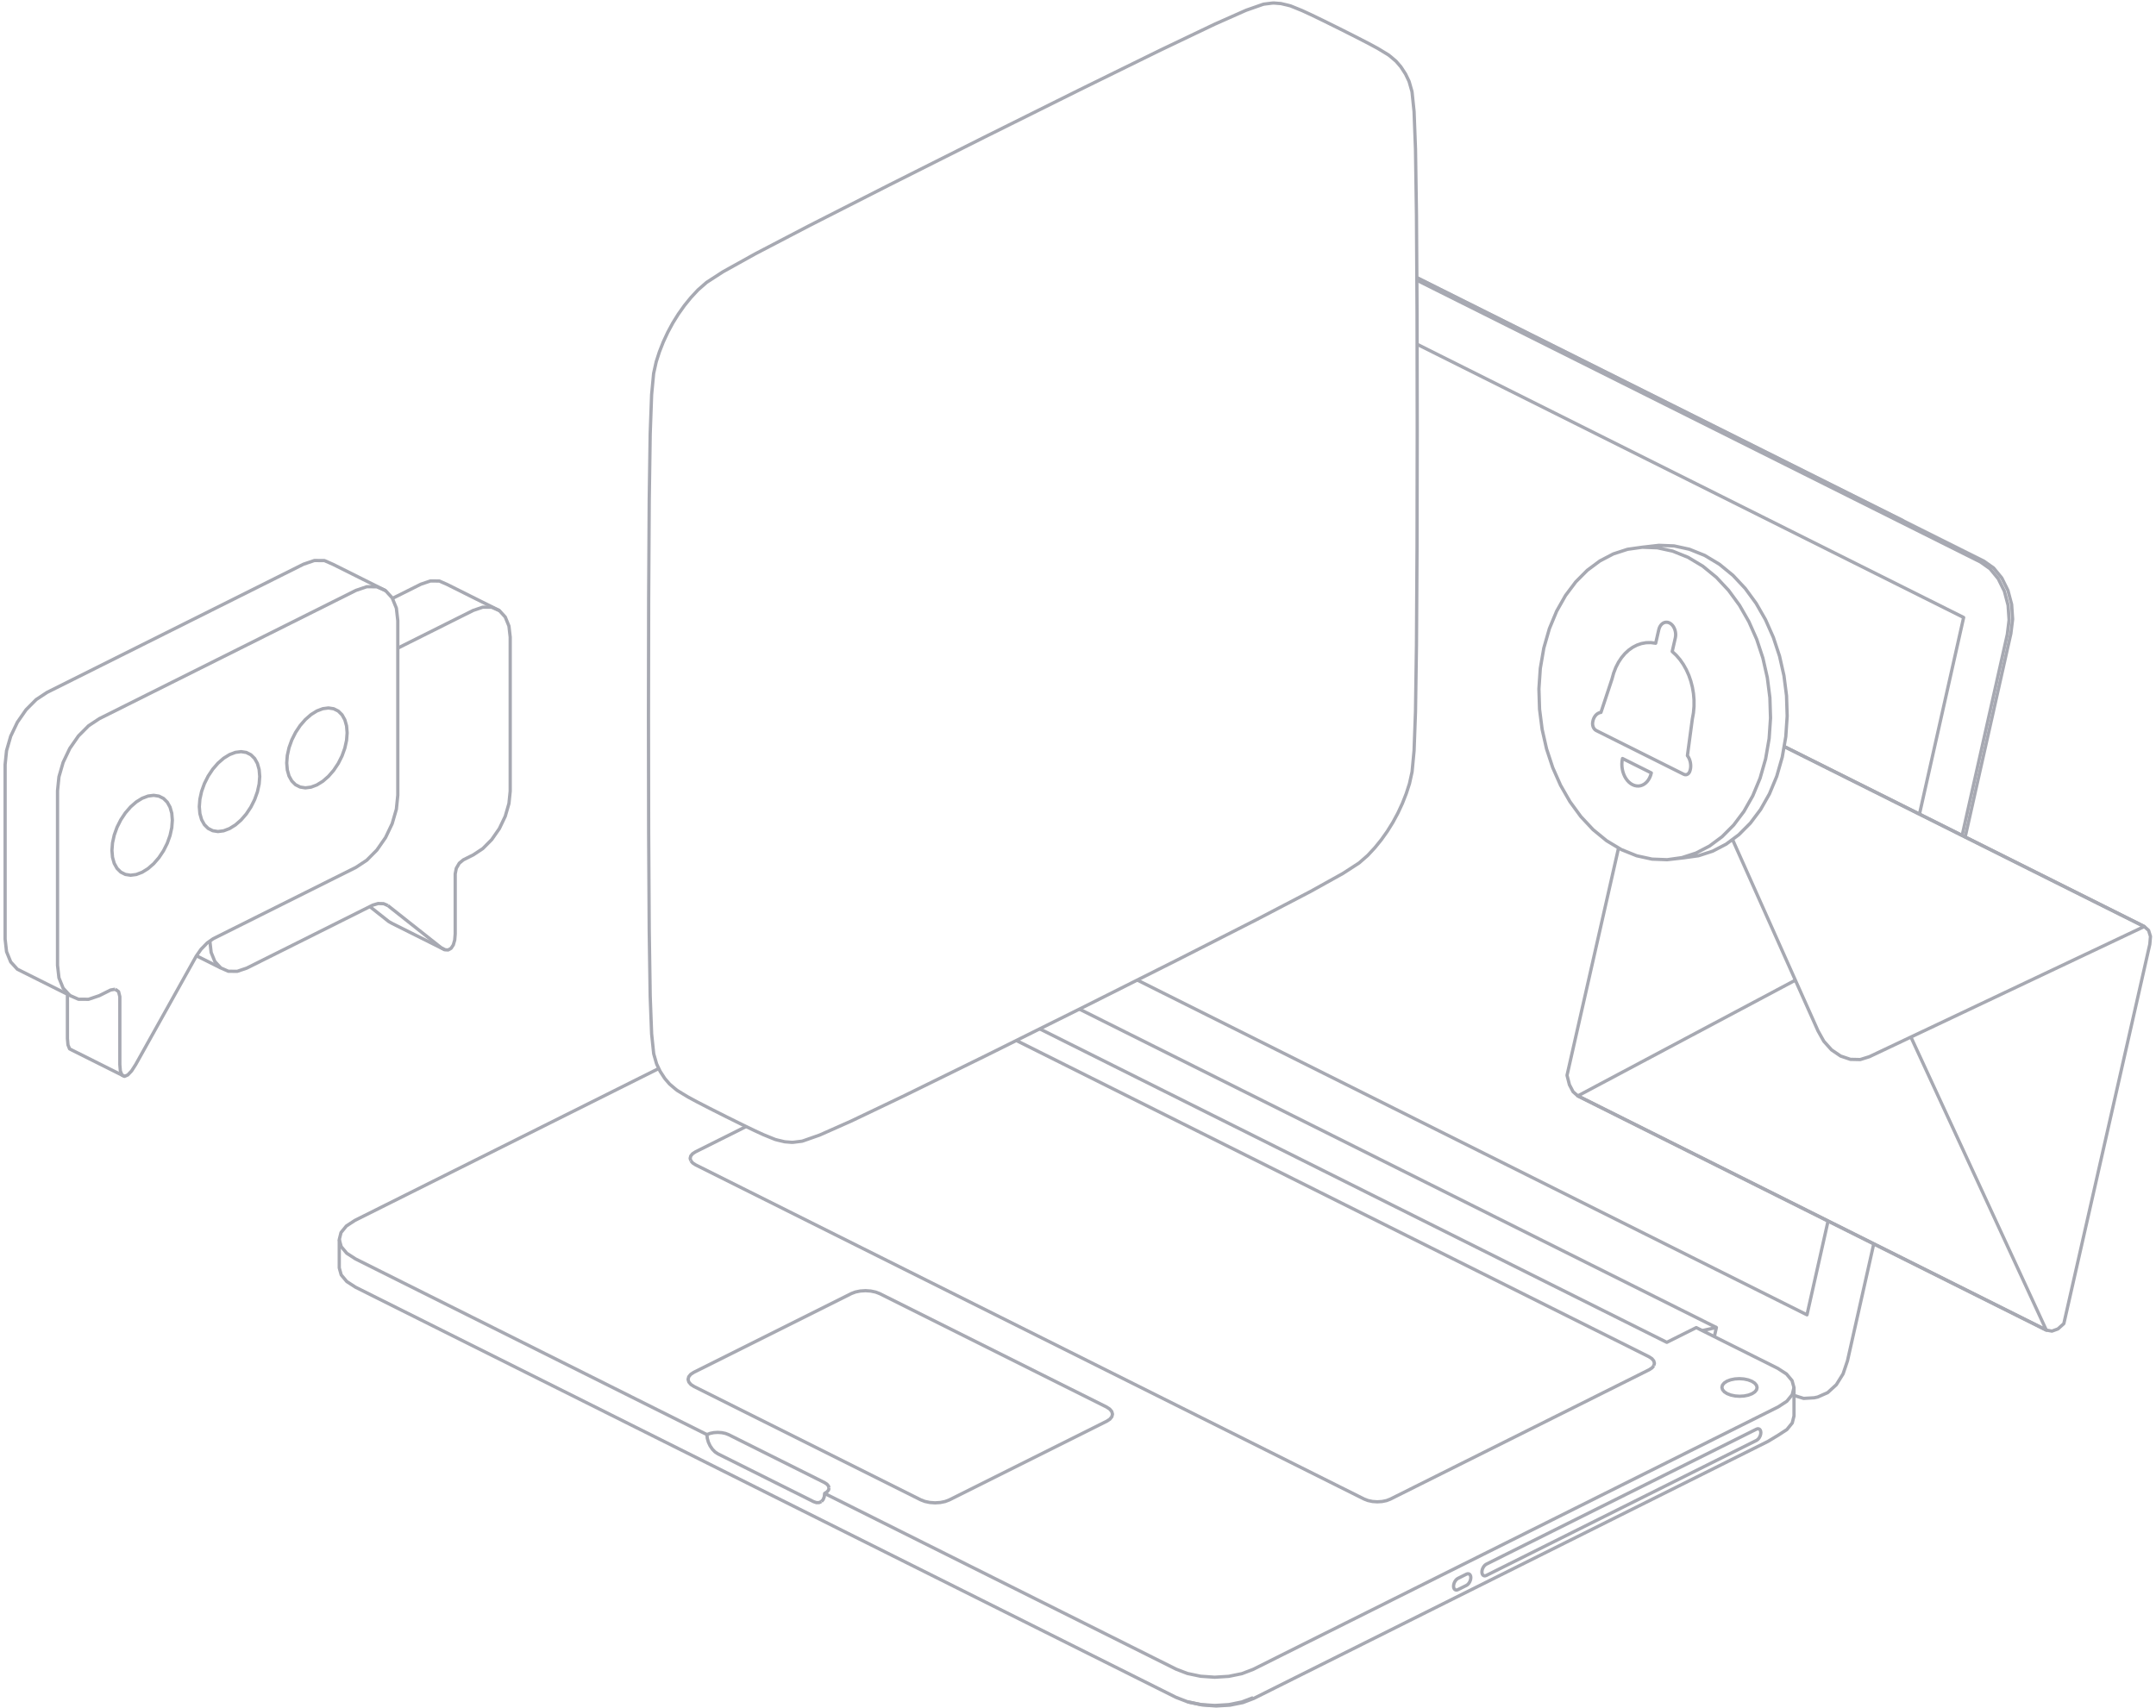 <svg width="395" height="313" viewBox="0 0 395 313" fill="none" xmlns="http://www.w3.org/2000/svg">
<path d="M305.44 157.543L308.14 157.164L310.74 156.32L313.208 155.033L315.512 153.319L316.67 152.156L317.621 151.201L319.504 148.697L321.129 145.827L322.464 142.612L323.478 139.071L324.11 135.412L324.122 135.344L324.376 131.588L324.259 127.848L323.787 124.167L322.977 120.589L321.846 117.158L320.411 113.919L318.689 110.915L316.697 108.19L314.451 105.788L311.97 103.754L309.268 102.131L306.456 100.997L303.65 100.387L300.88 100.282L298.18 100.661L295.581 101.504L293.114 102.792L290.809 104.506L288.7 106.624L286.818 109.127L285.193 111.997L283.858 115.212L282.843 118.753L282.2 122.48L281.945 126.235L282.063 129.976L282.535 133.657L283.345 137.235L284.475 140.666L285.91 143.905L287.632 146.909L289.624 149.635L291.869 152.036L294.351 154.07L296.545 155.388L297.052 155.693L299.864 156.827L302.671 157.437L305.44 157.543ZM305.44 157.543L308.493 157.195L311.193 156.816L313.792 155.973L316.26 154.685L317.416 153.825L318.564 152.971L320.673 150.853L322.556 148.349L324.181 145.479L325.516 142.264L326.53 138.723L326.864 136.789L327.174 134.997L327.428 131.241L327.311 127.501L326.839 123.82L326.029 120.241L324.898 116.811L323.463 113.571L321.741 110.567L319.749 107.842L317.503 105.441L315.022 103.406L312.321 101.783L309.508 100.65L306.702 100.04L303.932 99.934L300.88 100.282" stroke="#A7A9B2" stroke-width="0.6" stroke-linejoin="round"/>
<path d="M306.073 114.282L305.872 114.161L305.662 114.076L305.453 114.031L305.247 114.023L305.046 114.051L304.852 114.114L304.668 114.21L304.496 114.337L304.339 114.495L304.199 114.682L304.078 114.896L303.979 115.135L303.898 115.423L303.861 115.582L303.815 115.786L303.757 116.041L303.691 116.331L303.62 116.638L303.551 116.945L303.484 117.234L303.426 117.49L303.38 117.694L303.349 117.828L303.338 117.877L302.456 117.76L301.587 117.779L300.74 117.931L299.921 118.209L299.14 118.61L298.402 119.13L297.716 119.761L297.09 120.501L296.53 121.345L296.045 122.287L295.642 123.323L295.328 124.448L295.288 124.568L295.178 124.9L295.013 125.402L294.805 126.03L294.569 126.744L294.319 127.5L294.069 128.255L293.834 128.969L293.626 129.598L293.46 130.099L293.35 130.431L293.311 130.551L293.143 130.581L292.98 130.632L292.822 130.704L292.672 130.794L292.529 130.903L292.394 131.03L292.269 131.175L292.155 131.337L292.053 131.515L291.964 131.709L291.888 131.919L291.812 132.254L291.773 132.571L291.797 132.897L291.883 133.209L292.024 133.486L292.211 133.71L292.432 133.865L296.648 135.973L300.511 137.904L304.727 140.012L308.492 141.895L308.73 141.97L308.97 141.96L309.196 141.866L309.392 141.695L309.545 141.457L309.644 141.17L309.72 140.835L309.746 140.601L309.755 140.366L309.747 140.133L309.722 139.902L309.683 139.675L309.627 139.453L309.558 139.238L309.475 139.031L309.379 138.833L309.271 138.647L309.149 138.472L309.167 138.341L309.216 137.978L309.289 137.43L309.381 136.744L309.477 136.037L309.486 135.965L309.597 135.139L309.708 134.314L309.813 133.535L309.905 132.849L309.978 132.301L310.027 131.938L310.045 131.807L310.256 130.631L310.36 129.444L310.359 128.534V128.259L310.26 127.086L310.064 125.935L309.777 124.817L309.404 123.742L308.946 122.722L308.409 121.766L307.798 120.885L307.115 120.09L306.365 119.391L306.376 119.342L306.407 119.207L306.453 119.004L306.512 118.748L306.578 118.459L306.648 118.152L306.718 117.845L306.784 117.555L306.842 117.299L306.888 117.096L306.925 116.937L306.978 116.635L306.997 116.355L306.988 116.077L306.953 115.802L306.893 115.536L306.809 115.28L306.702 115.039L306.574 114.815L306.425 114.612L306.258 114.433L306.073 114.282Z" stroke="#A7A9B2" stroke-width="0.6" stroke-linejoin="round"/>
<path d="M297.361 139.049L297.258 138.998L297.174 139.482L297.141 139.971L297.156 140.457L297.218 140.935L297.323 141.4L297.47 141.846L297.656 142.267L297.88 142.658L298.139 143.012L298.431 143.324L298.753 143.588L299.105 143.8L299.163 143.823L299.47 143.947L299.835 144.026L300.195 144.04L300.546 143.991L300.884 143.881L301.204 143.714L301.504 143.491L301.778 143.216L302.023 142.89L302.234 142.517L302.408 142.099L302.539 141.639L302.435 141.587L302.148 141.443L301.714 141.226L301.17 140.954L300.552 140.645L299.951 140.344L299.899 140.318L299.244 139.991L298.627 139.682L298.083 139.41L297.649 139.193L297.361 139.049Z" stroke="#A7A9B2" stroke-width="0.6" stroke-linejoin="round"/>
<path d="M360.042 153.379L361.075 148.779L362.107 144.179L363.14 139.579L364.173 134.98L365.207 130.38L366.24 125.78L367.272 121.18L368.305 116.581L368.413 116.101L368.735 113.467L368.551 110.77L367.873 108.194L366.747 105.915L365.25 104.088L363.484 102.837L359.267 100.729L355.051 98.621L350.834 96.512L346.617 94.404L342.401 92.295L338.184 90.187L333.968 88.079L329.751 85.971L326.414 84.302L322.198 82.194L317.981 80.085L313.764 77.977L309.548 75.869L305.331 73.761L301.115 71.652L296.898 69.544L292.681 67.436L288.465 65.327L284.248 63.219L280.031 61.111L275.815 59.002L271.598 56.894L267.382 54.786L263.165 52.678L259.586 50.888" stroke="#A7A9B2" stroke-width="0.6" stroke-linejoin="round"/>
<path d="M259.586 50.888L263.802 52.996L268.019 55.105L272.235 57.213L276.452 59.321L280.669 61.429L284.885 63.538L289.102 65.646L293.319 67.754L297.535 69.863L301.752 71.971L305.969 74.079L310.185 76.188L314.402 78.296L318.618 80.404L322.835 82.512L327.051 84.621L331.268 86.729L335.484 88.837L339.701 90.946L343.918 93.054L348.554 95.372L344.337 93.264L340.12 91.155L335.904 89.047L331.687 86.939L327.471 84.83L326.414 84.302L322.198 82.194L317.981 80.085L313.764 77.977L309.548 75.869L305.331 73.761L301.115 71.652L296.898 69.544L292.681 67.436L288.465 65.327L284.248 63.219L280.031 61.111L275.815 59.002L271.598 56.894L267.382 54.786L263.165 52.678L259.586 50.888Z" stroke="#A7A9B2" stroke-width="0.6" stroke-linejoin="round"/>
<path d="M259.594 51.359L263.811 53.467L268.027 55.576L272.244 57.684L276.46 59.792L280.677 61.901L284.894 64.009L289.11 66.117L293.327 68.225L297.543 70.334L301.76 72.442L305.976 74.55L310.193 76.659L314.41 78.767L318.626 80.875L322.843 82.983L327.06 85.092L331.276 87.2L335.493 89.309L339.71 91.417L343.926 93.525L348.143 95.633L352.359 97.742L356.576 99.85L360.792 101.958L362.833 102.979L364.599 104.229L366.096 106.057L367.222 108.336L367.9 110.912L368.085 113.609L367.762 116.243L366.729 120.843L365.696 125.443L364.663 130.043L363.63 134.642L362.598 139.242L361.564 143.842L360.531 148.442L359.486 153.098" stroke="#A7A9B2" stroke-width="0.6" stroke-linejoin="round"/>
<path d="M259.625 63.087L263.841 65.196L268.058 67.304L272.274 69.413L276.491 71.521L280.708 73.629L284.924 75.737L289.141 77.846L293.358 79.954L297.574 82.062L301.791 84.171L306.008 86.279L310.224 88.387L314.441 90.495L318.657 92.604L322.874 94.712L327.091 96.82L331.307 98.929L335.523 101.037L339.74 103.145L343.957 105.254L348.173 107.362L352.39 109.47L356.607 111.578L359.758 113.154L358.725 117.754L357.692 122.354L356.659 126.954L355.626 131.553L354.593 136.153L353.56 140.753L352.527 145.353L351.665 149.194" stroke="#A7A9B2" stroke-width="0.6" stroke-linejoin="round"/>
<path d="M334.919 223.753L333.886 228.353L332.852 232.953L331.82 237.553L331.124 240.65L331.057 240.947L326.841 238.839L322.624 236.73L318.407 234.622L314.191 232.514L309.974 230.406L305.757 228.297L301.541 226.189L297.325 224.08L293.108 221.972L288.891 219.864L284.675 217.756L280.458 215.648L276.241 213.539L272.025 211.431L267.808 209.322L263.592 207.214L259.375 205.106L255.158 202.998L250.942 200.889L246.725 198.781L242.508 196.673L238.292 194.564L234.075 192.456L229.859 190.348L225.642 188.239L221.426 186.131L217.209 184.023L212.992 181.915L208.359 179.598" stroke="#A7A9B2" stroke-width="0.6" stroke-linejoin="round"/>
<path d="M328.672 255.717L330.444 256.262L332.376 256.149L333.033 256.007L334.852 255.2L336.433 253.754L337.67 251.768L338.476 249.376L339.509 244.776L340.542 240.176L341.575 235.577L342.608 230.977L343.29 227.938" stroke="#A7A9B2" stroke-width="0.6" stroke-linejoin="round"/>
<path d="M120.703 195.804L116.486 197.912L112.27 200.021L108.053 202.129L103.836 204.237L99.62 206.345L95.403 208.453L91.186 210.562L86.97 212.67L82.754 214.779L78.537 216.887L74.32 218.995L70.104 221.103L65.887 223.212L65.03 223.64L63.458 224.668L62.478 225.869L62.156 227.16V231.874V232.341L62.515 233.634L63.529 234.842L65.131 235.881L69.347 237.99L73.564 240.098L77.781 242.206L81.997 244.315L86.214 246.423L90.43 248.531L94.647 250.639L98.864 252.748L103.08 254.856L107.297 256.964L111.514 259.073L115.73 261.181L119.947 263.289L124.164 265.398L128.38 267.506L132.596 269.614L136.813 271.722L141.03 273.831L145.246 275.939L149.463 278.047L153.68 280.156L157.896 282.264L162.113 284.372L166.329 286.48L170.546 288.589L174.763 290.697L178.979 292.806L183.196 294.914L187.413 297.022L191.629 299.13L195.845 301.239L200.062 303.347L204.279 305.455L208.495 307.564L212.712 309.672L215.472 311.052L217.551 311.852L217.889 311.939L220.271 312.444L222.818 312.627L225.357 312.476L227.715 312L229.73 311.232L233.946 309.123L238.163 307.015L242.38 304.907L246.596 302.799L250.813 300.69L255.03 298.582L256.475 297.859L260.691 295.751L264.908 293.643L269.124 291.535L273.341 289.426L277.558 287.318L281.774 285.21L285.991 283.101L290.208 280.993L294.424 278.885L298.64 276.776L302.857 274.668L307.074 272.56L311.29 270.452L315.507 268.343L319.724 266.235L323.905 264.144L325.805 262.995L327.377 261.967L328.357 260.767L328.679 259.475V255.716V255.274V254.294L328.32 253.001L327.306 251.793L325.705 250.754L321.488 248.646L317.271 246.538L314.09 244.946L311.866 243.834L310.775 243.289L307.743 244.805L305.377 245.988L301.16 243.88L296.943 241.772L292.727 239.664L288.51 237.555L284.293 235.447L280.077 233.339L275.86 231.231L271.644 229.122L267.427 227.014L263.211 224.905L258.994 222.797L254.777 220.689L250.561 218.581L246.344 216.472L242.128 214.364L237.911 212.256L233.694 210.147L229.478 208.039L225.261 205.931L221.044 203.823L216.828 201.714L212.611 199.606L208.395 197.497L204.178 195.389L199.962 193.281L195.745 191.173L190.49 188.545" stroke="#A7A9B2" stroke-width="0.6" stroke-linejoin="round"/>
<path d="M315.912 255.054L315.585 254.664L315.469 254.247L315.572 253.83L315.889 253.442L316.397 253.11L317.061 252.857L317.836 252.698L318.669 252.646L319.505 252.704L320.284 252.868L320.955 253.126L321.472 253.462L321.8 253.852L321.916 254.27L321.812 254.686L321.495 255.074L321.373 255.154L320.988 255.406L320.324 255.659L319.549 255.818L318.715 255.87L317.88 255.812L317.1 255.648L316.429 255.39L316.028 255.13L315.912 255.054Z" stroke="#A7A9B2" stroke-width="0.6" stroke-linejoin="round"/>
<path d="M303.006 250.257L302.674 250.663L302.141 251.012L297.925 253.12L293.708 255.228L289.492 257.337L285.275 259.445L281.058 261.554L276.842 263.662L272.625 265.77L268.409 267.878L264.192 269.986L259.975 272.095L255.759 274.203L254.713 274.726L254.016 274.993L253.203 275.159L252.329 275.213L251.453 275.152L250.634 274.98L249.931 274.709L245.714 272.601L241.497 270.492L237.281 268.384L233.064 266.276L228.847 264.168L224.631 262.059L220.414 259.951L216.198 257.843L211.981 255.734L207.764 253.626L203.548 251.518L199.331 249.409L195.114 247.301L190.898 245.193L186.682 243.085L182.465 240.976L178.248 238.868L174.032 236.76L169.815 234.651L165.598 232.543L161.382 230.435L157.165 228.327L152.948 226.218L148.732 224.11L144.515 222.001L140.299 219.893L136.082 217.785L131.865 215.677L127.456 213.472L126.913 213.12L126.57 212.71" stroke="#A7A9B2" stroke-width="0.6" stroke-linejoin="round"/>
<path d="M186.203 190.674L190.42 192.782L194.636 194.89L198.853 196.999L203.069 199.107L207.286 201.216L211.502 203.324L215.719 205.432L219.936 207.54L224.152 209.648L228.369 211.757L232.586 213.865L236.802 215.974L241.019 218.082L245.236 220.19L249.452 222.298L253.669 224.407L257.885 226.515L262.102 228.623L266.319 230.731L270.535 232.84L274.752 234.948L278.968 237.056L283.185 239.165L287.401 241.273L291.618 243.381L295.835 245.489L300.051 247.598L302.097 248.621L302.639 248.973L302.983 249.382L303.104 249.82L302.995 250.257" stroke="#A7A9B2" stroke-width="0.6" stroke-linejoin="round"/>
<path d="M126.567 212.71L126.445 212.272L126.554 211.835L126.886 211.429L127.419 211.081L131.636 208.972L135.852 206.864L136.704 206.438" stroke="#A7A9B2" stroke-width="0.6" stroke-linejoin="round"/>
<path d="M62.156 227.16L62.515 228.453L63.529 229.661L65.131 230.7L69.347 232.808L73.564 234.917L77.781 237.025L81.997 239.134L86.214 241.242L90.43 243.35L94.647 245.458L98.864 247.566L103.08 249.675L107.297 251.783L111.514 253.892L115.73 256L119.947 258.108L124.164 260.216L128.38 262.325L129.522 262.896" stroke="#A7A9B2" stroke-width="0.6" stroke-linejoin="round"/>
<path d="M151.07 273.674L151.581 273.93L155.797 276.038L160.014 278.146L164.23 280.255L168.447 282.363L172.664 284.471L176.88 286.579L181.097 288.688L185.314 290.796L189.53 292.904L193.747 295.013L197.964 297.121L202.18 299.229L206.396 301.338L210.613 303.446L215.461 305.87L217.54 306.671L219.955 307.178L222.542 307.357L225.124 307.196L227.524 306.706L229.581 305.92L233.797 303.812L238.014 301.703L242.23 299.595L246.447 297.487L250.664 295.379L254.88 293.27L259.097 291.162L263.314 289.053L267.53 286.945L271.747 284.837L275.964 282.729L280.18 280.621L284.397 278.512L288.613 276.404L292.83 274.296L297.046 272.187L301.263 270.079L305.479 267.971L309.696 265.862L313.913 263.754L318.129 261.646L322.346 259.538L325.794 257.813L327.367 256.785L328.347 255.585L328.347 255.582L328.669 254.294" stroke="#A7A9B2" stroke-width="0.6" stroke-linejoin="round"/>
<path d="M151.891 272.682L151.8 273.046L151.524 273.385L151.08 273.675L151.012 274.293L150.811 274.8L150.492 275.162" stroke="#A7A9B2" stroke-width="0.6" stroke-linejoin="round"/>
<path d="M150.487 275.161L150.071 275.354L149.587 275.364L149.068 275.19L144.851 273.081L140.635 270.973L136.418 268.865L132.201 266.757L131.522 266.417L131.003 266.072L130.519 265.578L130.103 264.969L129.784 264.289L129.584 263.581L129.516 262.895L130.095 262.673L130.773 262.535L131.502 262.489L132.232 262.54L132.914 262.683L133.501 262.909L137.718 265.018L141.934 267.126L146.151 269.234L150.367 271.342L151.046 271.682L151.498 271.975L151.785 272.316L151.886 272.681" stroke="#A7A9B2" stroke-width="0.6" stroke-linejoin="round"/>
<path d="M173.159 275.159L173.906 274.874L202.765 260.444L203.336 260.07L203.7 259.625L203.819 259.145L203.686 258.666L203.31 258.217L202.728 257.84L161.185 237.068L160.43 236.778L159.534 236.589L158.573 236.522L157.614 236.582L156.723 236.764L155.977 237.05L127.117 251.48L126.546 251.853L126.182 252.298L126.062 252.778L126.196 253.258L126.573 253.707L127.154 254.084L168.697 274.855L169.452 275.146L170.349 275.334L171.309 275.401L172.268 275.341L173.159 275.159Z" stroke="#A7A9B2" stroke-width="0.6" stroke-linejoin="round"/>
<path d="M229.588 311.102L227.531 311.888L225.13 312.378L222.548 312.539L219.962 312.359L217.547 311.852" stroke="#A7A9B2" stroke-width="0.6" stroke-linejoin="round"/>
<path d="M266.413 291.142L266.542 291.292L266.709 291.371L266.904 291.377L267.114 291.307L268.659 290.535L268.869 290.395L269.064 290.194L269.232 289.946L269.361 289.668L269.442 289.379L269.469 289.098L269.442 288.845L269.361 288.637L269.233 288.488L269.065 288.407L268.87 288.402L268.66 288.472L267.115 289.244L266.905 289.384L266.71 289.585L266.542 289.833L266.413 290.111L266.332 290.4L266.305 290.681L266.332 290.934L266.413 291.142Z" stroke="#A7A9B2" stroke-width="0.6" stroke-linejoin="round"/>
<path d="M322.365 261.918L322.494 262.067L322.575 262.276L322.603 262.529L322.575 262.809L322.494 263.099L322.365 263.376L322.198 263.624L322.002 263.825L321.793 263.965L317.576 266.074L313.359 268.182L309.143 270.29L304.926 272.398L300.709 274.507L296.493 276.615L292.276 278.723L288.059 280.832L283.843 282.94L279.627 285.048L275.41 287.156L272.31 288.706L272.1 288.776L271.905 288.771L271.737 288.691L271.608 288.541L271.581 288.472L271.527 288.334L271.5 288.08L271.527 287.799L271.608 287.51L271.737 287.232L271.905 286.984L272.1 286.783L272.31 286.643L276.526 284.535L280.743 282.427L284.96 280.319L289.176 278.211L293.393 276.102L297.61 273.994L301.826 271.885L306.043 269.777L310.259 267.669L314.476 265.561L318.693 263.452L321.793 261.902L321.948 261.85L322.002 261.833L322.198 261.838L322.365 261.918Z" stroke="#A7A9B2" stroke-width="0.6" stroke-linejoin="round"/>
<path d="M350.097 190.041L350.825 191.618L351.245 192.527L353.222 196.807L355.199 201.087L357.176 205.367L359.153 209.647L361.129 213.927L363.106 218.207L365.083 222.486L367.06 226.766L369.036 231.046L371.013 235.326L372.99 239.606L374.9 243.741L370.683 241.633L366.466 239.524L362.25 237.416L358.034 235.308L353.817 233.2L349.6 231.091L345.384 228.983L343.293 227.938L342.732 227.657L338.515 225.549L335.39 223.986L334.924 223.754L330.708 221.645L326.491 219.537L322.275 217.428L318.058 215.32L313.841 213.212L309.625 211.104L305.408 208.995L301.191 206.887L296.975 204.778L292.758 202.67L289.07 200.826L293.232 198.612L297.394 196.397L301.556 194.183L305.718 191.969L309.88 189.754L314.042 187.54L318.203 185.326L322.366 183.112L326.527 180.897L328.93 179.619" stroke="#A7A9B2" stroke-width="0.6" stroke-linejoin="round"/>
<path d="M326.855 136.789L331.072 138.897L335.288 141.006L339.505 143.114L343.722 145.222L347.938 147.33L351.666 149.194L352.131 149.427L356.348 151.535L359.473 153.098L360.034 153.379L364.251 155.487L368.467 157.595L372.684 159.703L376.901 161.812L381.117 163.92L385.334 166.029L389.551 168.137L392.852 169.788L388.592 171.806L384.331 173.824L380.071 175.842L375.81 177.86L371.55 179.878L367.289 181.896L363.029 183.915L358.768 185.933L354.508 187.951L352.004 189.137L351.305 189.468L350.094 190.041L345.834 192.06L342.498 193.64L342.18 193.739L341.623 193.914L340.81 194.168L339.01 194.129L337.219 193.525L335.561 192.397L334.147 190.823L333.075 188.908L331.153 184.603L329.23 180.299L328.927 179.619L327.004 175.315L325.082 171.01L323.159 166.706L321.237 162.401L319.314 158.097L317.406 153.825" stroke="#A7A9B2" stroke-width="0.6" stroke-linejoin="round"/>
<path d="M296.535 155.388L295.493 159.986L294.451 164.584L293.409 169.182L292.368 173.779L291.326 178.377L290.284 182.975L289.242 187.573L288.201 192.17L287.094 197.056L287.533 198.783L288.206 200.069L289.067 200.827L293.283 202.935L297.5 205.043L301.716 207.151L305.933 209.26L310.15 211.368L314.366 213.476L318.583 215.585L322.799 217.693L327.016 219.801L331.232 221.91L334.921 223.754L335.387 223.987L339.603 226.095L342.728 227.657L343.29 227.938L347.506 230.047L351.723 232.155L355.94 234.263L360.156 236.371L364.373 238.479L368.589 240.588L372.806 242.696L374.896 243.742L375.934 243.933L377.032 243.532L378.114 242.566L379.156 237.968L380.197 233.371L381.239 228.773L382.281 224.175L383.323 219.577L384.364 214.98L385.406 210.382L386.448 205.784L387.49 201.186L388.531 196.589L389.573 191.991L390.615 187.393L391.657 182.795L392.698 178.197L393.865 173.046L393.988 171.604L393.642 170.493L392.852 169.788L388.635 167.68L384.418 165.571L380.202 163.463L375.985 161.354L371.769 159.246L367.552 157.138L363.335 155.03L360.034 153.379L359.473 153.098L355.256 150.99L352.131 149.427L351.665 149.194L347.448 147.086L343.232 144.978L339.015 142.87L334.799 140.761L330.582 138.653L326.854 136.789" stroke="#A7A9B2" stroke-width="0.6" stroke-linejoin="round"/>
<path d="M12.353 182.199V186.913V190.31L12.453 191.473L12.743 192.201L13.206 192.446L17.422 194.554L21.639 196.663L22.806 197.246L23.409 196.99L24.111 196.25L24.864 195.077L27.162 190.961L29.46 186.845L31.759 182.728L34.056 178.612L35.955 175.212L35.995 175.154L36.835 173.955L37.971 172.789L38.447 172.455L39.06 172.025L43.277 169.917L47.493 167.809L51.71 165.7L55.927 163.592L60.143 161.484L61.116 160.997L65.213 158.949L67.198 157.637L69.047 155.774L70.635 153.488L71.853 150.934L72.619 148.287L72.88 145.726V141.012V136.297V131.583V126.869V122.154V118.771V114.057V113.745L72.619 111.446L71.893 109.663L71.853 109.564L70.635 108.229L66.418 106.121L62.201 104.012L61.034 103.428L59.446 102.73L57.597 102.716L55.613 103.389L51.396 105.497L47.18 107.606L42.963 109.714L38.747 111.822L34.53 113.93L30.313 116.038L26.097 118.147L21.88 120.255L17.663 122.364L13.447 124.472L9.23 126.58L8.604 126.893L6.62 128.205L4.771 130.068L3.183 132.354L1.964 134.908L1.199 137.556L0.938 140.116V144.831V149.545V154.259V158.974V163.688V168.402V172.097L1.199 174.396L1.964 176.278L3.183 177.613L7.399 179.722L11.616 181.83L12.353 182.199ZM12.353 182.199L12.783 182.414L14.371 183.112L16.22 183.125L18.205 182.453L20.184 181.463L20.265 181.423L21.11 181.278" stroke="#A7A9B2" stroke-width="0.6" stroke-linejoin="round"/>
<path d="M70.636 108.228L69.048 107.53L67.199 107.517L65.215 108.189L60.998 110.297L56.782 112.405L52.565 114.514L48.348 116.622L44.132 118.73L39.915 120.838L35.699 122.947L31.482 125.055L27.265 127.163L23.049 129.272L18.832 131.38L18.206 131.693L16.222 133.005L14.372 134.868L12.784 137.154L11.566 139.708L10.8 142.355L10.539 144.916V149.63V154.345V159.059V163.773V168.488V173.202V176.897L10.8 179.196L11.566 181.078L12.354 181.942L12.784 182.413" stroke="#A7A9B2" stroke-width="0.6" stroke-linejoin="round"/>
<path d="M21.109 181.277L21.727 181.725L21.954 182.646V187.36V192.075V195.11L22.053 196.273L22.344 197.001L22.806 197.246" stroke="#A7A9B2" stroke-width="0.6" stroke-linejoin="round"/>
<path d="M56.986 130.949L58.065 130.279L59.145 129.87L60.184 129.736L61.14 129.884L61.979 130.308L62.667 130.991L63.178 131.907L63.285 132.286L63.493 133.021L63.599 134.29L63.493 135.666L63.285 136.609L63.178 137.095L62.667 138.522L61.979 139.893L61.14 141.156L60.184 142.26L59.145 143.166L58.065 143.835L56.986 144.245L55.948 144.379L54.991 144.23L54.152 143.807L53.464 143.124L52.952 142.208L52.637 141.094L52.531 139.824L52.637 138.449L52.952 137.02L53.464 135.592L54.152 134.221L54.991 132.959L55.948 131.854L56.986 130.949Z" stroke="#A7A9B2" stroke-width="0.6" stroke-linejoin="round"/>
<path d="M40.97 138.954L42.05 138.284L43.13 137.875L44.168 137.741L45.125 137.889L45.964 138.313L46.652 138.996L47.163 139.912L47.478 141.026L47.584 142.295L47.478 143.671L47.163 145.1L46.652 146.527L45.964 147.899L45.125 149.161L44.168 150.266L43.13 151.17L42.05 151.84L40.97 152.25L39.932 152.383L38.976 152.235L38.449 151.969L38.137 151.812L37.449 151.129L36.937 150.213L36.622 149.098L36.516 147.829L36.622 146.454L36.937 145.025L37.449 143.597L38.137 142.226L38.976 140.964L38.987 140.95L39.932 139.859L40.97 138.954Z" stroke="#A7A9B2" stroke-width="0.6" stroke-linejoin="round"/>
<path d="M24.962 146.96L26.042 146.29L27.122 145.88L28.16 145.747L28.852 145.854L29.117 145.895L29.955 146.318L30.644 147.001L31.155 147.918L31.47 149.031L31.576 150.301L31.47 151.676L31.155 153.105L30.644 154.533L29.955 155.904L29.117 157.166L28.852 157.472L28.16 158.271L27.122 159.176L26.042 159.846L24.962 160.255L23.924 160.389L22.967 160.241L22.129 159.817L21.44 159.134L20.929 158.218L20.614 157.104L20.508 155.835L20.614 154.46L20.929 153.031L21.44 151.603L22.129 150.232L22.967 148.969L23.924 147.865L24.962 146.96Z" stroke="#A7A9B2" stroke-width="0.6" stroke-linejoin="round"/>
<path d="M38.453 172.454V172.501L38.684 174.531L39.36 176.192L40.435 177.37L41.837 177.987L43.469 177.999L45.22 177.405L49.437 175.297L53.654 173.189L57.87 171.081L62.086 168.972L66.303 166.864L67.763 166.134L68.304 165.863L69.265 165.576L70.269 165.603L71.044 165.935" stroke="#A7A9B2" stroke-width="0.6" stroke-linejoin="round"/>
<path d="M67.758 166.134L71.228 168.88L71.894 169.25L76.11 171.358L80.327 173.467L81.494 174.05L82.113 174.084L82.646 173.778L83.054 173.154L83.31 172.255L83.398 171.141V166.427V161.712V160.14L83.597 159.127L84.143 158.186L84.888 157.569L86.707 156.66L88.459 155.501L90.09 153.857L91.492 151.84L92.567 149.585L93.243 147.248L93.474 144.988V140.274V135.56V130.845V126.131V121.417V116.761L93.243 114.732L92.567 113.071L91.492 111.892L90.09 111.275L88.459 111.264L86.707 111.857L82.49 113.965L78.274 116.074L74.058 118.182L72.881 118.77" stroke="#A7A9B2" stroke-width="0.6" stroke-linejoin="round"/>
<path d="M71.047 165.936L74.744 168.861L78.442 171.786L80.837 173.681L81.501 174.051" stroke="#A7A9B2" stroke-width="0.6" stroke-linejoin="round"/>
<path d="M91.496 111.892L87.28 109.784L83.063 107.675L81.896 107.092L80.495 106.476L78.862 106.463L77.111 107.057L72.895 109.165L71.898 109.663" stroke="#A7A9B2" stroke-width="0.6" stroke-linejoin="round"/>
<path d="M134.546 48.644L132.428 49.822L129.459 51.748L127.909 53.103L127.822 53.189L126.572 54.537L125.389 55.995L124.283 57.551L123.263 59.191L122.341 60.901L121.522 62.665L120.814 64.468L120.224 66.294L119.756 68.409L119.744 68.503L119.384 72.319L119.212 77.03L119.122 79.492L119.054 84.206L118.985 88.92L118.945 91.698L118.917 96.412L118.89 101.126L118.863 105.841L118.84 109.77L118.832 114.485L118.824 119.199L118.816 123.913L118.809 128.628L118.805 131.179L118.812 135.893L118.82 140.608L118.828 145.322L118.835 150.036L118.84 152.553L118.867 157.267L118.895 161.981L118.923 166.696L118.945 170.52L119.014 175.234L119.084 179.948L119.122 182.549L119.301 187.26L119.384 189.46L119.744 192.916L119.775 193.143L120.253 194.817L120.33 195.042L120.694 195.804L120.939 196.315L121.67 197.444L121.835 197.686L122.687 198.669L123.648 199.488L124.08 199.832L125.147 200.482L126.057 201.03L127.658 201.895L130.058 203.133L132.918 204.576L135.788 205.998L136.696 206.438L138.219 207.175L139.872 207.938L141.033 208.411L142.014 208.808L142.549 208.948L143.777 209.235L145.073 209.338L145.368 209.324L146.94 209.128L147.182 209.052L150.162 208.007L154.472 206.095L155.924 205.45L160.177 203.418L164.431 201.385L165.827 200.717L170.059 198.639L174.29 196.561L178.521 194.482L180.55 193.486L184.771 191.386L186.203 190.674L186.882 190.336L187.993 189.783L189.117 189.224L189.177 189.194L189.529 189.019L189.839 188.864L190.481 188.545L190.513 188.529L192.382 187.599L192.853 187.365L193.075 187.254L197.296 185.155L197.76 184.924L198.024 184.792L202.237 182.675L206.449 180.559L208.361 179.598L208.69 179.432L212.903 177.316L215.499 176.012L219.701 173.874L223.903 171.736L228.104 169.598L230.222 168.521L234.4 166.338L238.58 164.157L240.125 163.35L244.245 161.059L246.027 160.068L248.996 158.142L250.546 156.788L250.633 156.7L251.883 155.353L253.066 153.894L254.172 152.338L255.191 150.699L256.114 148.989L256.933 147.225L257.641 145.422L258.231 143.596L258.698 141.481L258.711 141.387L259.071 137.571L259.243 132.86L259.333 130.397L259.401 125.684L259.47 120.97L259.51 118.192L259.538 113.478L259.565 108.763L259.592 104.049L259.615 100.12L259.623 95.406L259.63 90.691L259.638 85.977L259.646 81.263L259.65 78.711L259.642 73.996L259.635 69.282L259.627 64.568L259.625 63.087L259.624 62.757L259.616 58.043L259.615 57.337L259.588 52.623L259.58 51.358L259.578 50.887L259.55 46.173L259.522 41.459L259.51 39.37L259.44 34.656L259.371 29.942L259.333 27.341L259.154 22.631L259.071 20.43L258.711 16.974L258.68 16.747L258.202 15.073L258.125 14.847L257.516 13.575L256.785 12.446L256.62 12.204L255.768 11.221L254.807 10.402L254.374 10.058L253.308 9.409L252.398 8.859L250.796 7.995L248.396 6.757L245.537 5.315L242.666 3.892L240.236 2.715L238.583 1.952L237.422 1.479L236.441 1.082L235.906 0.942L234.678 0.655L233.382 0.552L233.087 0.566L231.515 0.762L231.273 0.838L228.292 1.883L223.983 3.795L222.531 4.44L218.278 6.472L214.024 8.505L212.627 9.172L208.396 11.251L204.165 13.329L199.933 15.408L197.905 16.404L193.684 18.504L189.464 20.604L185.243 22.704L181.022 24.804L180.431 25.098L176.218 27.215L172.006 29.331L167.793 31.448L163.581 33.565L162.956 33.879L158.754 36.017L154.552 38.154L150.35 40.292L148.233 41.37L144.055 43.551L139.875 45.733L138.33 46.54L134.546 48.644ZM134.546 48.644L132.569 49.744" stroke="#A7A9B2" stroke-width="0.6" stroke-linejoin="round"/>
<path d="M35.992 175.153L40.209 177.262L40.426 177.37" stroke="#A7A9B2" stroke-width="0.6" stroke-linejoin="round"/>
<path d="M197.758 184.923L201.974 187.032L206.191 189.14L210.408 191.248L214.624 193.356L218.841 195.465L223.058 197.573L227.274 199.681L231.491 201.79L235.708 203.898L239.924 206.006L244.14 208.114L248.357 210.223L252.574 212.331L256.79 214.44L261.007 216.548L265.223 218.656L269.44 220.764L273.657 222.873L277.873 224.981L282.09 227.09L286.307 229.198L290.523 231.306L294.74 233.414L298.957 235.522L303.173 237.631L307.389 239.739L311.606 241.848L314.455 243.272" stroke="#A7A9B2" stroke-width="0.6" stroke-linejoin="round"/>
<path d="M311.859 243.834L314.459 243.272L314.084 244.947" stroke="#A7A9B2" stroke-width="0.6" stroke-linejoin="round"/>
</svg>

